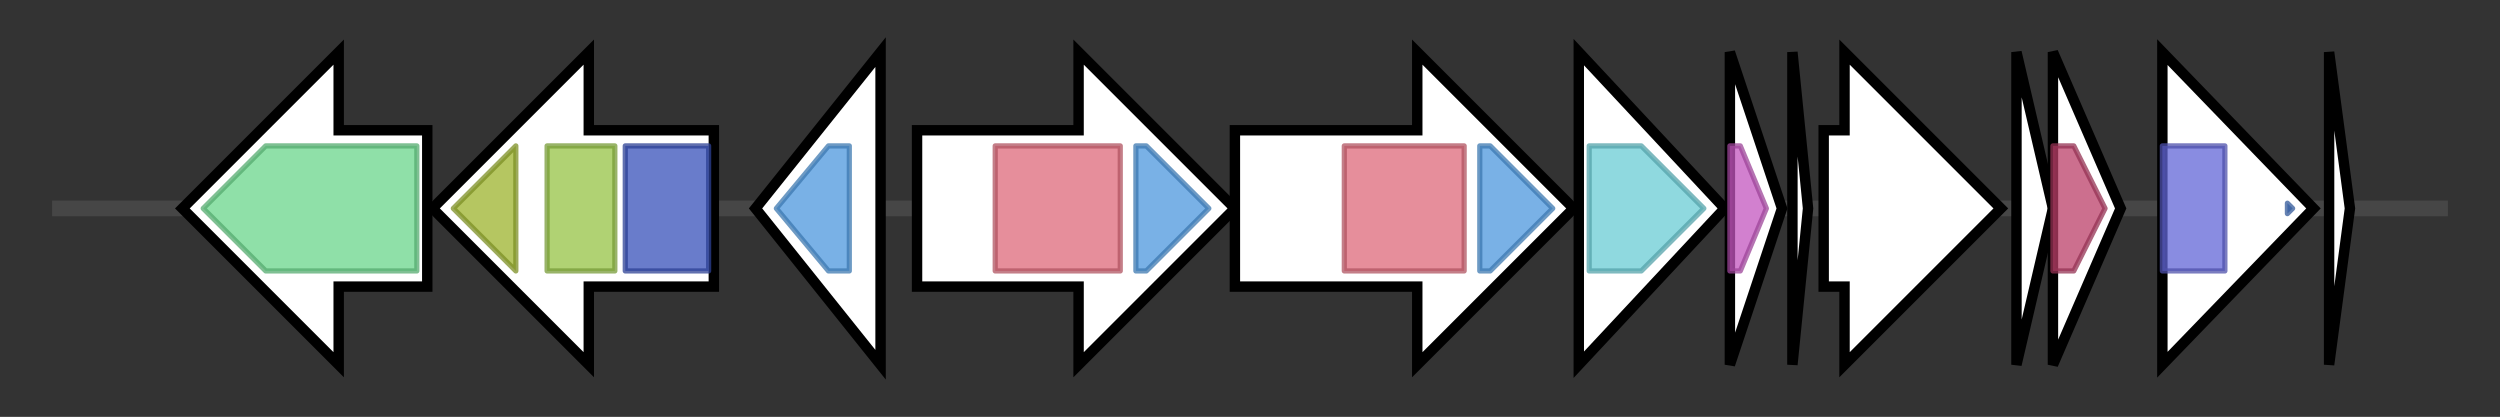 <svg version="1.1" baseProfile="full" xmlns="http://www.w3.org/2000/svg" width="479.8" height="80">
	<rect width="100%" height="100%" fill="#333333" stroke="none"/>
	<g>
		<line x1="10" y1="40.0" x2="469.8" y2="40.0" style="stroke:rgb(70,70,70); stroke-width:3 "/>
		<g>
			<title>gabD_1 (CKNNHCHG_02786)
Succinate-semialdehyde dehydrogenase [NADP(+)] GabD</title>
			<polygon class="gabD_1 (CKNNHCHG_02786)
Succinate-semialdehyde dehydrogenase [NADP(+)] GabD" points="82,25 65,25 65,10 35,40 65,70 65,55 82,55" fill="rgb(255,255,255)" fill-opacity="1.0" stroke="rgb(0,0,0)" stroke-width="2"  />
			<g>
				<title>Aldedh (PF00171)
"Aldehyde dehydrogenase family"</title>
				<polygon class="PF00171" points="39,40 51,28 80,28 80,52 51,52" stroke-linejoin="round" width="45" height="24" fill="rgb(105,213,139)" stroke="rgb(84,170,111)" stroke-width="1" opacity="0.75" />
			</g>
		</g>
		<g>
			<title>alsS (CKNNHCHG_02787)
Acetolactate synthase</title>
			<polygon class="alsS (CKNNHCHG_02787)
Acetolactate synthase" points="137,25 113,25 113,10 83,40 113,70 113,55 137,55" fill="rgb(255,255,255)" fill-opacity="1.0" stroke="rgb(0,0,0)" stroke-width="2"  />
			<g>
				<title>TPP_enzyme_C (PF02775)
"Thiamine pyrophosphate enzyme, C-terminal TPP binding domain"</title>
				<polygon class="PF02775" points="87,40 99,28 99,28 99,52 99,52" stroke-linejoin="round" width="14" height="24" fill="rgb(156,179,45)" stroke="rgb(124,143,36)" stroke-width="1" opacity="0.75" />
			</g>
			<g>
				<title>TPP_enzyme_M (PF00205)
"Thiamine pyrophosphate enzyme, central domain"</title>
				<rect class="PF00205" x="105" y="28" stroke-linejoin="round" width="13" height="24" fill="rgb(149,194,69)" stroke="rgb(119,155,55)" stroke-width="1" opacity="0.75" />
			</g>
			<g>
				<title>TPP_enzyme_N (PF02776)
"Thiamine pyrophosphate enzyme, N-terminal TPP binding domain"</title>
				<rect class="PF02776" x="120" y="28" stroke-linejoin="round" width="16" height="24" fill="rgb(55,81,185)" stroke="rgb(44,64,148)" stroke-width="1" opacity="0.75" />
			</g>
		</g>
		<g>
			<title> (CKNNHCHG_02788)
hypothetical protein</title>
			<polygon class=" (CKNNHCHG_02788)
hypothetical protein" points="145,40 169,10 169,70" fill="rgb(255,255,255)" fill-opacity="1.0" stroke="rgb(0,0,0)" stroke-width="2"  />
			<g>
				<title>FhuF (PF06276)
"Ferric iron reductase FhuF-like transporter"</title>
				<polygon class="PF06276" points="149,40 159,28 163,28 163,52 159,52" stroke-linejoin="round" width="15" height="24" fill="rgb(76,151,221)" stroke="rgb(60,120,176)" stroke-width="1" opacity="0.75" />
			</g>
		</g>
		<g>
			<title> (CKNNHCHG_02789)
hypothetical protein</title>
			<polygon class=" (CKNNHCHG_02789)
hypothetical protein" points="176,25 207,25 207,10 237,40 207,70 207,55 176,55" fill="rgb(255,255,255)" fill-opacity="1.0" stroke="rgb(0,0,0)" stroke-width="2"  />
			<g>
				<title>IucA_IucC (PF04183)
"IucA / IucC family"</title>
				<rect class="PF04183" x="191" y="28" stroke-linejoin="round" width="24" height="24" fill="rgb(221,104,121)" stroke="rgb(176,83,96)" stroke-width="1" opacity="0.75" />
			</g>
			<g>
				<title>FhuF (PF06276)
"Ferric iron reductase FhuF-like transporter"</title>
				<polygon class="PF06276" points="218,28 220,28 232,40 220,52 218,52" stroke-linejoin="round" width="16" height="24" fill="rgb(76,151,221)" stroke="rgb(60,120,176)" stroke-width="1" opacity="0.75" />
			</g>
		</g>
		<g>
			<title> (CKNNHCHG_02790)
hypothetical protein</title>
			<polygon class=" (CKNNHCHG_02790)
hypothetical protein" points="237,25 272,25 272,10 302,40 272,70 272,55 237,55" fill="rgb(255,255,255)" fill-opacity="1.0" stroke="rgb(0,0,0)" stroke-width="2"  />
			<g>
				<title>IucA_IucC (PF04183)
"IucA / IucC family"</title>
				<rect class="PF04183" x="258" y="28" stroke-linejoin="round" width="23" height="24" fill="rgb(221,104,121)" stroke="rgb(176,83,96)" stroke-width="1" opacity="0.75" />
			</g>
			<g>
				<title>FhuF (PF06276)
"Ferric iron reductase FhuF-like transporter"</title>
				<polygon class="PF06276" points="284,28 286,28 298,40 286,52 284,52" stroke-linejoin="round" width="16" height="24" fill="rgb(76,151,221)" stroke="rgb(60,120,176)" stroke-width="1" opacity="0.75" />
			</g>
		</g>
		<g>
			<title>sbnH_1 (CKNNHCHG_02791)
2-[(L-alanin-3-ylcarbamoyl)methyl]-2- hydroxybutanedioate decarboxylase</title>
			<polygon class="sbnH_1 (CKNNHCHG_02791)
2-[(L-alanin-3-ylcarbamoyl)methyl]-2- hydroxybutanedioate decarboxylase" points="303,10 331,40 303,70" fill="rgb(255,255,255)" fill-opacity="1.0" stroke="rgb(0,0,0)" stroke-width="2"  />
			<g>
				<title>Orn_Arg_deC_N (PF02784)
"Pyridoxal-dependent decarboxylase, pyridoxal binding domain"</title>
				<polygon class="PF02784" points="305,28 315,28 327,40 315,52 305,52" stroke-linejoin="round" width="24" height="24" fill="rgb(106,204,212)" stroke="rgb(84,163,169)" stroke-width="1" opacity="0.75" />
			</g>
		</g>
		<g>
			<title>sbnH_2 (CKNNHCHG_02792)
2-[(L-alanin-3-ylcarbamoyl)methyl]-2- hydroxybutanedioate decarboxylase</title>
			<polygon class="sbnH_2 (CKNNHCHG_02792)
2-[(L-alanin-3-ylcarbamoyl)methyl]-2- hydroxybutanedioate decarboxylase" points="332,10 342,40 332,70" fill="rgb(255,255,255)" fill-opacity="1.0" stroke="rgb(0,0,0)" stroke-width="2"  />
			<g>
				<title>Orn_DAP_Arg_deC (PF00278)
"Pyridoxal-dependent decarboxylase, C-terminal sheet domain"</title>
				<polygon class="PF00278" points="332,28 334,28 339,40 339,40 334,52 332,52" stroke-linejoin="round" width="7" height="24" fill="rgb(195,86,191)" stroke="rgb(156,68,152)" stroke-width="1" opacity="0.75" />
			</g>
		</g>
		<g>
			<title> (CKNNHCHG_02793)
hypothetical protein</title>
			<polygon class=" (CKNNHCHG_02793)
hypothetical protein" points="344,10 347,40 344,70" fill="rgb(255,255,255)" fill-opacity="1.0" stroke="rgb(0,0,0)" stroke-width="2"  />
		</g>
		<g>
			<title> (CKNNHCHG_02794)
hypothetical protein</title>
			<polygon class=" (CKNNHCHG_02794)
hypothetical protein" points="350,25 354,25 354,10 384,40 354,70 354,55 350,55" fill="rgb(255,255,255)" fill-opacity="1.0" stroke="rgb(0,0,0)" stroke-width="2"  />
		</g>
		<g>
			<title> (CKNNHCHG_02795)
hypothetical protein</title>
			<polygon class=" (CKNNHCHG_02795)
hypothetical protein" points="387,10 394,40 387,70" fill="rgb(255,255,255)" fill-opacity="1.0" stroke="rgb(0,0,0)" stroke-width="2"  />
		</g>
		<g>
			<title> (CKNNHCHG_02796)
hypothetical protein</title>
			<polygon class=" (CKNNHCHG_02796)
hypothetical protein" points="394,10 407,40 394,70" fill="rgb(255,255,255)" fill-opacity="1.0" stroke="rgb(0,0,0)" stroke-width="2"  />
			<g>
				<title>Lysozyme_like (PF13702)
"Lysozyme-like"</title>
				<polygon class="PF13702" points="394,28 398,28 404,40 398,52 394,52" stroke-linejoin="round" width="12" height="24" fill="rgb(186,63,104)" stroke="rgb(148,50,83)" stroke-width="1" opacity="0.75" />
			</g>
		</g>
		<g>
			<title> (CKNNHCHG_02797)
Epimerase family protein</title>
			<polygon class=" (CKNNHCHG_02797)
Epimerase family protein" points="415,10 444,40 415,70" fill="rgb(255,255,255)" fill-opacity="1.0" stroke="rgb(0,0,0)" stroke-width="2"  />
			<g>
				<title>Epimerase (PF01370)
"NAD dependent epimerase/dehydratase family"</title>
				<rect class="PF01370" x="415" y="28" stroke-linejoin="round" width="12" height="24" fill="rgb(98,102,214)" stroke="rgb(78,81,171)" stroke-width="1" opacity="0.75" />
			</g>
			<g>
				<title>DUF1731 (PF08338)
"Domain of unknown function (DUF1731)"</title>
				<polygon class="PF08338" points="439,39 440,40 439,41" stroke-linejoin="round" width="4" height="24" fill="rgb(63,110,190)" stroke="rgb(50,88,152)" stroke-width="1" opacity="0.75" />
			</g>
		</g>
		<g>
			<title> (CKNNHCHG_02798)
hypothetical protein</title>
			<polygon class=" (CKNNHCHG_02798)
hypothetical protein" points="447,10 451,40 447,70" fill="rgb(255,255,255)" fill-opacity="1.0" stroke="rgb(0,0,0)" stroke-width="2"  />
		</g>
	</g>
</svg>
